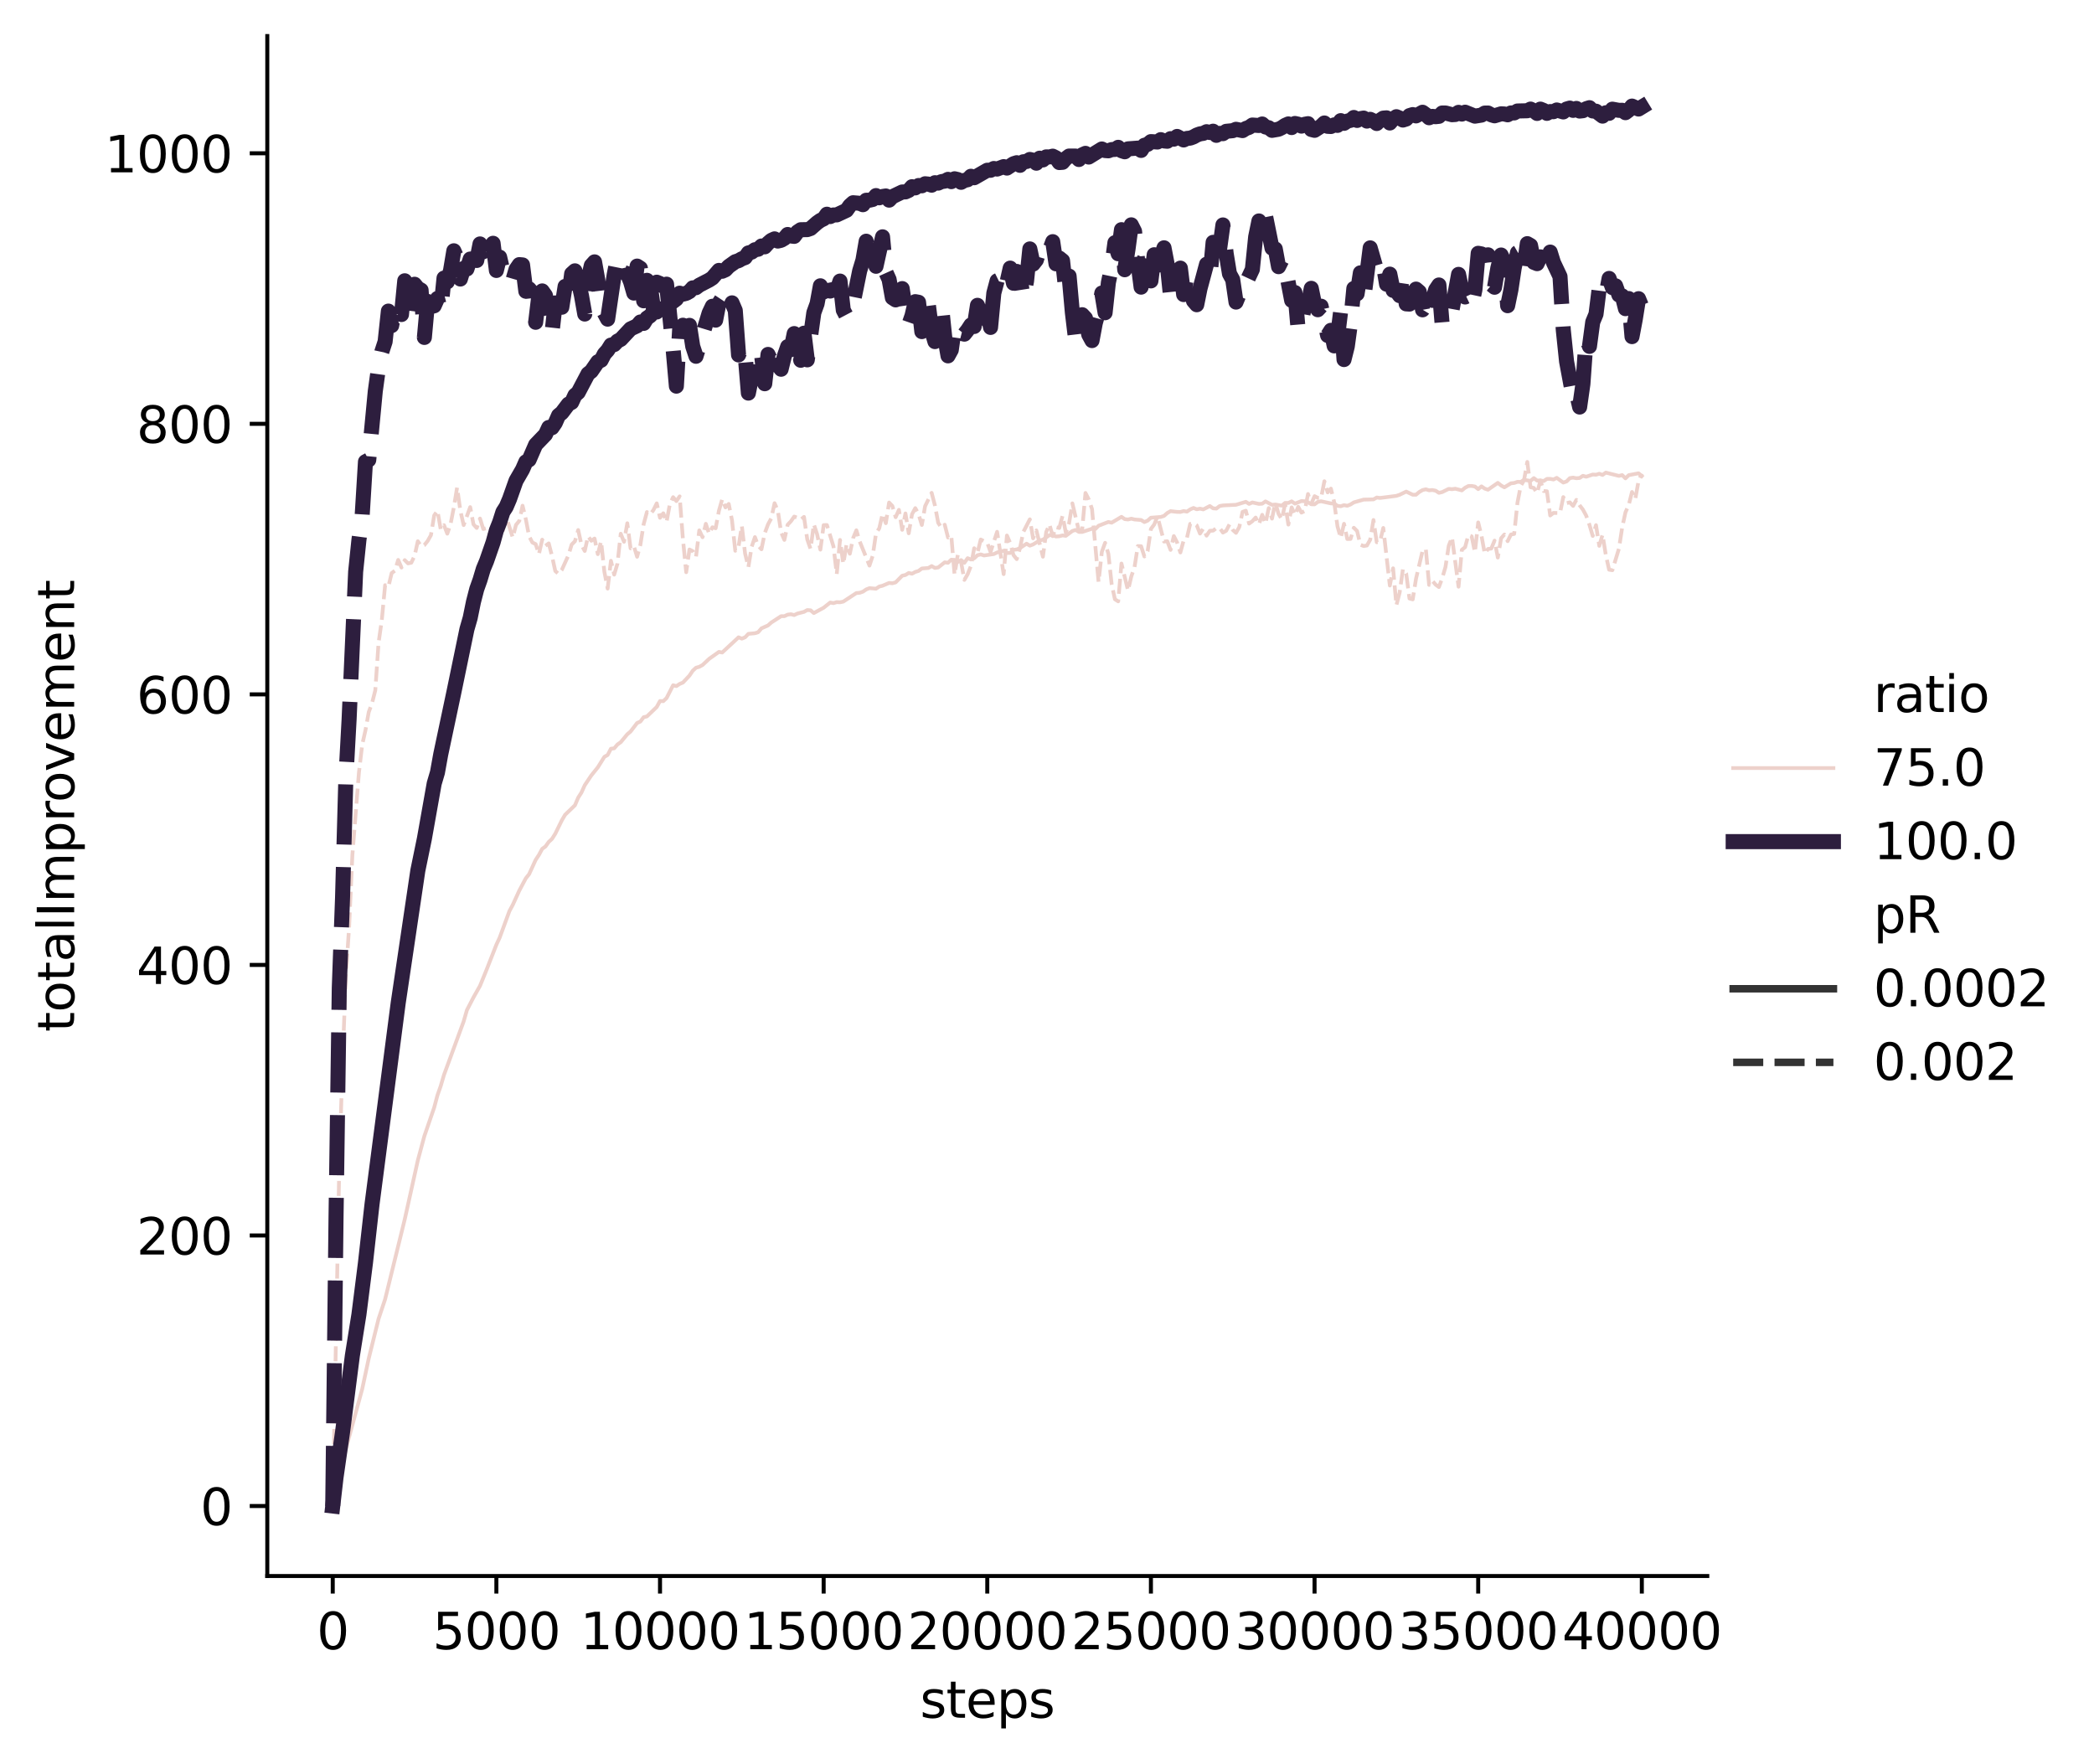 <?xml version="1.0" encoding="utf-8" standalone="no"?>
<!DOCTYPE svg PUBLIC "-//W3C//DTD SVG 1.1//EN"
  "http://www.w3.org/Graphics/SVG/1.1/DTD/svg11.dtd">
<svg xmlns:xlink="http://www.w3.org/1999/xlink" width="417.789pt" height="351.996pt" viewBox="0 0 417.789 351.996" xmlns="http://www.w3.org/2000/svg" version="1.1">
 <defs>
  <style type="text/css">*{stroke-linejoin: round; stroke-linecap: butt}</style>
 </defs>
 <g id="figure_1">
  <g id="patch_1">
   <path d="M 0 351.996 
L 417.789 351.996 
L 417.789 0 
L 0 0 
z
" style="fill: #ffffff"/>
  </g>
  <g id="axes_1">
   <g id="patch_2">
    <path d="M 53.328 314.44 
L 340.632 314.44 
L 340.632 7.2 
L 53.328 7.2 
z
" style="fill: #ffffff"/>
   </g>
   <g id="PolyCollection_1"/>
   <g id="PolyCollection_2"/>
   <g id="PolyCollection_3"/>
   <g id="PolyCollection_4"/>
   <g id="matplotlib.axis_1">
    <g id="xtick_1">
     <g id="line2d_1">
      <defs>
       <path id="mae1a0f3adf" d="M 0 0 
L 0 3.5 
" style="stroke: #000000; stroke-width: 0.8"/>
      </defs>
      <g>
       <use xlink:href="#mae1a0f3adf" x="66.387" y="314.44" style="stroke: #000000; stroke-width: 0.8"/>
      </g>
     </g>
     <g id="text_1">
      <!-- 0 -->
      <g transform="translate(63.206 329.038) scale(0.1 -0.1)">
       <defs>
        <path id="DejaVuSans-30" d="M 2034 4250 
Q 1547 4250 1301 3770 
Q 1056 3291 1056 2328 
Q 1056 1369 1301 889 
Q 1547 409 2034 409 
Q 2525 409 2770 889 
Q 3016 1369 3016 2328 
Q 3016 3291 2770 3770 
Q 2525 4250 2034 4250 
z
M 2034 4750 
Q 2819 4750 3233 4129 
Q 3647 3509 3647 2328 
Q 3647 1150 3233 529 
Q 2819 -91 2034 -91 
Q 1250 -91 836 529 
Q 422 1150 422 2328 
Q 422 3509 836 4129 
Q 1250 4750 2034 4750 
z
" transform="scale(0.016)"/>
       </defs>
       <use xlink:href="#DejaVuSans-30"/>
      </g>
     </g>
    </g>
    <g id="xtick_2">
     <g id="line2d_2">
      <g>
       <use xlink:href="#mae1a0f3adf" x="99.036" y="314.44" style="stroke: #000000; stroke-width: 0.8"/>
      </g>
     </g>
     <g id="text_2">
      <!-- 5000 -->
      <g transform="translate(86.311 329.038) scale(0.1 -0.1)">
       <defs>
        <path id="DejaVuSans-35" d="M 691 4666 
L 3169 4666 
L 3169 4134 
L 1269 4134 
L 1269 2991 
Q 1406 3038 1543 3061 
Q 1681 3084 1819 3084 
Q 2600 3084 3056 2656 
Q 3513 2228 3513 1497 
Q 3513 744 3044 326 
Q 2575 -91 1722 -91 
Q 1428 -91 1123 -41 
Q 819 9 494 109 
L 494 744 
Q 775 591 1075 516 
Q 1375 441 1709 441 
Q 2250 441 2565 725 
Q 2881 1009 2881 1497 
Q 2881 1984 2565 2268 
Q 2250 2553 1709 2553 
Q 1456 2553 1204 2497 
Q 953 2441 691 2322 
L 691 4666 
z
" transform="scale(0.016)"/>
       </defs>
       <use xlink:href="#DejaVuSans-35"/>
       <use xlink:href="#DejaVuSans-30" x="63.623"/>
       <use xlink:href="#DejaVuSans-30" x="127.246"/>
       <use xlink:href="#DejaVuSans-30" x="190.869"/>
      </g>
     </g>
    </g>
    <g id="xtick_3">
     <g id="line2d_3">
      <g>
       <use xlink:href="#mae1a0f3adf" x="131.684" y="314.44" style="stroke: #000000; stroke-width: 0.8"/>
      </g>
     </g>
     <g id="text_3">
      <!-- 10000 -->
      <g transform="translate(115.777 329.038) scale(0.1 -0.1)">
       <defs>
        <path id="DejaVuSans-31" d="M 794 531 
L 1825 531 
L 1825 4091 
L 703 3866 
L 703 4441 
L 1819 4666 
L 2450 4666 
L 2450 531 
L 3481 531 
L 3481 0 
L 794 0 
L 794 531 
z
" transform="scale(0.016)"/>
       </defs>
       <use xlink:href="#DejaVuSans-31"/>
       <use xlink:href="#DejaVuSans-30" x="63.623"/>
       <use xlink:href="#DejaVuSans-30" x="127.246"/>
       <use xlink:href="#DejaVuSans-30" x="190.869"/>
       <use xlink:href="#DejaVuSans-30" x="254.492"/>
      </g>
     </g>
    </g>
    <g id="xtick_4">
     <g id="line2d_4">
      <g>
       <use xlink:href="#mae1a0f3adf" x="164.332" y="314.44" style="stroke: #000000; stroke-width: 0.8"/>
      </g>
     </g>
     <g id="text_4">
      <!-- 15000 -->
      <g transform="translate(148.426 329.038) scale(0.1 -0.1)">
       <use xlink:href="#DejaVuSans-31"/>
       <use xlink:href="#DejaVuSans-35" x="63.623"/>
       <use xlink:href="#DejaVuSans-30" x="127.246"/>
       <use xlink:href="#DejaVuSans-30" x="190.869"/>
       <use xlink:href="#DejaVuSans-30" x="254.492"/>
      </g>
     </g>
    </g>
    <g id="xtick_5">
     <g id="line2d_5">
      <g>
       <use xlink:href="#mae1a0f3adf" x="196.98" y="314.44" style="stroke: #000000; stroke-width: 0.8"/>
      </g>
     </g>
     <g id="text_5">
      <!-- 20000 -->
      <g transform="translate(181.074 329.038) scale(0.1 -0.1)">
       <defs>
        <path id="DejaVuSans-32" d="M 1228 531 
L 3431 531 
L 3431 0 
L 469 0 
L 469 531 
Q 828 903 1448 1529 
Q 2069 2156 2228 2338 
Q 2531 2678 2651 2914 
Q 2772 3150 2772 3378 
Q 2772 3750 2511 3984 
Q 2250 4219 1831 4219 
Q 1534 4219 1204 4116 
Q 875 4013 500 3803 
L 500 4441 
Q 881 4594 1212 4672 
Q 1544 4750 1819 4750 
Q 2544 4750 2975 4387 
Q 3406 4025 3406 3419 
Q 3406 3131 3298 2873 
Q 3191 2616 2906 2266 
Q 2828 2175 2409 1742 
Q 1991 1309 1228 531 
z
" transform="scale(0.016)"/>
       </defs>
       <use xlink:href="#DejaVuSans-32"/>
       <use xlink:href="#DejaVuSans-30" x="63.623"/>
       <use xlink:href="#DejaVuSans-30" x="127.246"/>
       <use xlink:href="#DejaVuSans-30" x="190.869"/>
       <use xlink:href="#DejaVuSans-30" x="254.492"/>
      </g>
     </g>
    </g>
    <g id="xtick_6">
     <g id="line2d_6">
      <g>
       <use xlink:href="#mae1a0f3adf" x="229.628" y="314.44" style="stroke: #000000; stroke-width: 0.8"/>
      </g>
     </g>
     <g id="text_6">
      <!-- 25000 -->
      <g transform="translate(213.722 329.038) scale(0.1 -0.1)">
       <use xlink:href="#DejaVuSans-32"/>
       <use xlink:href="#DejaVuSans-35" x="63.623"/>
       <use xlink:href="#DejaVuSans-30" x="127.246"/>
       <use xlink:href="#DejaVuSans-30" x="190.869"/>
       <use xlink:href="#DejaVuSans-30" x="254.492"/>
      </g>
     </g>
    </g>
    <g id="xtick_7">
     <g id="line2d_7">
      <g>
       <use xlink:href="#mae1a0f3adf" x="262.276" y="314.44" style="stroke: #000000; stroke-width: 0.8"/>
      </g>
     </g>
     <g id="text_7">
      <!-- 30000 -->
      <g transform="translate(246.37 329.038) scale(0.1 -0.1)">
       <defs>
        <path id="DejaVuSans-33" d="M 2597 2516 
Q 3050 2419 3304 2112 
Q 3559 1806 3559 1356 
Q 3559 666 3084 287 
Q 2609 -91 1734 -91 
Q 1441 -91 1130 -33 
Q 819 25 488 141 
L 488 750 
Q 750 597 1062 519 
Q 1375 441 1716 441 
Q 2309 441 2620 675 
Q 2931 909 2931 1356 
Q 2931 1769 2642 2001 
Q 2353 2234 1838 2234 
L 1294 2234 
L 1294 2753 
L 1863 2753 
Q 2328 2753 2575 2939 
Q 2822 3125 2822 3475 
Q 2822 3834 2567 4026 
Q 2313 4219 1838 4219 
Q 1578 4219 1281 4162 
Q 984 4106 628 3988 
L 628 4550 
Q 988 4650 1302 4700 
Q 1616 4750 1894 4750 
Q 2613 4750 3031 4423 
Q 3450 4097 3450 3541 
Q 3450 3153 3228 2886 
Q 3006 2619 2597 2516 
z
" transform="scale(0.016)"/>
       </defs>
       <use xlink:href="#DejaVuSans-33"/>
       <use xlink:href="#DejaVuSans-30" x="63.623"/>
       <use xlink:href="#DejaVuSans-30" x="127.246"/>
       <use xlink:href="#DejaVuSans-30" x="190.869"/>
       <use xlink:href="#DejaVuSans-30" x="254.492"/>
      </g>
     </g>
    </g>
    <g id="xtick_8">
     <g id="line2d_8">
      <g>
       <use xlink:href="#mae1a0f3adf" x="294.925" y="314.44" style="stroke: #000000; stroke-width: 0.8"/>
      </g>
     </g>
     <g id="text_8">
      <!-- 35000 -->
      <g transform="translate(279.018 329.038) scale(0.1 -0.1)">
       <use xlink:href="#DejaVuSans-33"/>
       <use xlink:href="#DejaVuSans-35" x="63.623"/>
       <use xlink:href="#DejaVuSans-30" x="127.246"/>
       <use xlink:href="#DejaVuSans-30" x="190.869"/>
       <use xlink:href="#DejaVuSans-30" x="254.492"/>
      </g>
     </g>
    </g>
    <g id="xtick_9">
     <g id="line2d_9">
      <g>
       <use xlink:href="#mae1a0f3adf" x="327.573" y="314.44" style="stroke: #000000; stroke-width: 0.8"/>
      </g>
     </g>
     <g id="text_9">
      <!-- 40000 -->
      <g transform="translate(311.666 329.038) scale(0.1 -0.1)">
       <defs>
        <path id="DejaVuSans-34" d="M 2419 4116 
L 825 1625 
L 2419 1625 
L 2419 4116 
z
M 2253 4666 
L 3047 4666 
L 3047 1625 
L 3713 1625 
L 3713 1100 
L 3047 1100 
L 3047 0 
L 2419 0 
L 2419 1100 
L 313 1100 
L 313 1709 
L 2253 4666 
z
" transform="scale(0.016)"/>
       </defs>
       <use xlink:href="#DejaVuSans-34"/>
       <use xlink:href="#DejaVuSans-30" x="63.623"/>
       <use xlink:href="#DejaVuSans-30" x="127.246"/>
       <use xlink:href="#DejaVuSans-30" x="190.869"/>
       <use xlink:href="#DejaVuSans-30" x="254.492"/>
      </g>
     </g>
    </g>
    <g id="text_10">
     <!-- steps -->
     <g transform="translate(183.56 342.717) scale(0.1 -0.1)">
      <defs>
       <path id="DejaVuSans-73" d="M 2834 3397 
L 2834 2853 
Q 2591 2978 2328 3040 
Q 2066 3103 1784 3103 
Q 1356 3103 1142 2972 
Q 928 2841 928 2578 
Q 928 2378 1081 2264 
Q 1234 2150 1697 2047 
L 1894 2003 
Q 2506 1872 2764 1633 
Q 3022 1394 3022 966 
Q 3022 478 2636 193 
Q 2250 -91 1575 -91 
Q 1294 -91 989 -36 
Q 684 19 347 128 
L 347 722 
Q 666 556 975 473 
Q 1284 391 1588 391 
Q 1994 391 2212 530 
Q 2431 669 2431 922 
Q 2431 1156 2273 1281 
Q 2116 1406 1581 1522 
L 1381 1569 
Q 847 1681 609 1914 
Q 372 2147 372 2553 
Q 372 3047 722 3315 
Q 1072 3584 1716 3584 
Q 2034 3584 2315 3537 
Q 2597 3491 2834 3397 
z
" transform="scale(0.016)"/>
       <path id="DejaVuSans-74" d="M 1172 4494 
L 1172 3500 
L 2356 3500 
L 2356 3053 
L 1172 3053 
L 1172 1153 
Q 1172 725 1289 603 
Q 1406 481 1766 481 
L 2356 481 
L 2356 0 
L 1766 0 
Q 1100 0 847 248 
Q 594 497 594 1153 
L 594 3053 
L 172 3053 
L 172 3500 
L 594 3500 
L 594 4494 
L 1172 4494 
z
" transform="scale(0.016)"/>
       <path id="DejaVuSans-65" d="M 3597 1894 
L 3597 1613 
L 953 1613 
Q 991 1019 1311 708 
Q 1631 397 2203 397 
Q 2534 397 2845 478 
Q 3156 559 3463 722 
L 3463 178 
Q 3153 47 2828 -22 
Q 2503 -91 2169 -91 
Q 1331 -91 842 396 
Q 353 884 353 1716 
Q 353 2575 817 3079 
Q 1281 3584 2069 3584 
Q 2775 3584 3186 3129 
Q 3597 2675 3597 1894 
z
M 3022 2063 
Q 3016 2534 2758 2815 
Q 2500 3097 2075 3097 
Q 1594 3097 1305 2825 
Q 1016 2553 972 2059 
L 3022 2063 
z
" transform="scale(0.016)"/>
       <path id="DejaVuSans-70" d="M 1159 525 
L 1159 -1331 
L 581 -1331 
L 581 3500 
L 1159 3500 
L 1159 2969 
Q 1341 3281 1617 3432 
Q 1894 3584 2278 3584 
Q 2916 3584 3314 3078 
Q 3713 2572 3713 1747 
Q 3713 922 3314 415 
Q 2916 -91 2278 -91 
Q 1894 -91 1617 61 
Q 1341 213 1159 525 
z
M 3116 1747 
Q 3116 2381 2855 2742 
Q 2594 3103 2138 3103 
Q 1681 3103 1420 2742 
Q 1159 2381 1159 1747 
Q 1159 1113 1420 752 
Q 1681 391 2138 391 
Q 2594 391 2855 752 
Q 3116 1113 3116 1747 
z
" transform="scale(0.016)"/>
      </defs>
      <use xlink:href="#DejaVuSans-73"/>
      <use xlink:href="#DejaVuSans-74" x="52.1"/>
      <use xlink:href="#DejaVuSans-65" x="91.309"/>
      <use xlink:href="#DejaVuSans-70" x="152.832"/>
      <use xlink:href="#DejaVuSans-73" x="216.309"/>
     </g>
    </g>
   </g>
   <g id="matplotlib.axis_2">
    <g id="ytick_1">
     <g id="line2d_10">
      <defs>
       <path id="m45926d3952" d="M 0 0 
L -3.5 0 
" style="stroke: #000000; stroke-width: 0.8"/>
      </defs>
      <g>
       <use xlink:href="#m45926d3952" x="53.328" y="300.475" style="stroke: #000000; stroke-width: 0.8"/>
      </g>
     </g>
     <g id="text_11">
      <!-- 0 -->
      <g transform="translate(39.966 304.274) scale(0.1 -0.1)">
       <use xlink:href="#DejaVuSans-30"/>
      </g>
     </g>
    </g>
    <g id="ytick_2">
     <g id="line2d_11">
      <g>
       <use xlink:href="#m45926d3952" x="53.328" y="246.497" style="stroke: #000000; stroke-width: 0.8"/>
      </g>
     </g>
     <g id="text_12">
      <!-- 200 -->
      <g transform="translate(27.241 250.296) scale(0.1 -0.1)">
       <use xlink:href="#DejaVuSans-32"/>
       <use xlink:href="#DejaVuSans-30" x="63.623"/>
       <use xlink:href="#DejaVuSans-30" x="127.246"/>
      </g>
     </g>
    </g>
    <g id="ytick_3">
     <g id="line2d_12">
      <g>
       <use xlink:href="#m45926d3952" x="53.328" y="192.519" style="stroke: #000000; stroke-width: 0.8"/>
      </g>
     </g>
     <g id="text_13">
      <!-- 400 -->
      <g transform="translate(27.241 196.318) scale(0.1 -0.1)">
       <use xlink:href="#DejaVuSans-34"/>
       <use xlink:href="#DejaVuSans-30" x="63.623"/>
       <use xlink:href="#DejaVuSans-30" x="127.246"/>
      </g>
     </g>
    </g>
    <g id="ytick_4">
     <g id="line2d_13">
      <g>
       <use xlink:href="#m45926d3952" x="53.328" y="138.542" style="stroke: #000000; stroke-width: 0.8"/>
      </g>
     </g>
     <g id="text_14">
      <!-- 600 -->
      <g transform="translate(27.241 142.341) scale(0.1 -0.1)">
       <defs>
        <path id="DejaVuSans-36" d="M 2113 2584 
Q 1688 2584 1439 2293 
Q 1191 2003 1191 1497 
Q 1191 994 1439 701 
Q 1688 409 2113 409 
Q 2538 409 2786 701 
Q 3034 994 3034 1497 
Q 3034 2003 2786 2293 
Q 2538 2584 2113 2584 
z
M 3366 4563 
L 3366 3988 
Q 3128 4100 2886 4159 
Q 2644 4219 2406 4219 
Q 1781 4219 1451 3797 
Q 1122 3375 1075 2522 
Q 1259 2794 1537 2939 
Q 1816 3084 2150 3084 
Q 2853 3084 3261 2657 
Q 3669 2231 3669 1497 
Q 3669 778 3244 343 
Q 2819 -91 2113 -91 
Q 1303 -91 875 529 
Q 447 1150 447 2328 
Q 447 3434 972 4092 
Q 1497 4750 2381 4750 
Q 2619 4750 2861 4703 
Q 3103 4656 3366 4563 
z
" transform="scale(0.016)"/>
       </defs>
       <use xlink:href="#DejaVuSans-36"/>
       <use xlink:href="#DejaVuSans-30" x="63.623"/>
       <use xlink:href="#DejaVuSans-30" x="127.246"/>
      </g>
     </g>
    </g>
    <g id="ytick_5">
     <g id="line2d_14">
      <g>
       <use xlink:href="#m45926d3952" x="53.328" y="84.564" style="stroke: #000000; stroke-width: 0.8"/>
      </g>
     </g>
     <g id="text_15">
      <!-- 800 -->
      <g transform="translate(27.241 88.363) scale(0.1 -0.1)">
       <defs>
        <path id="DejaVuSans-38" d="M 2034 2216 
Q 1584 2216 1326 1975 
Q 1069 1734 1069 1313 
Q 1069 891 1326 650 
Q 1584 409 2034 409 
Q 2484 409 2743 651 
Q 3003 894 3003 1313 
Q 3003 1734 2745 1975 
Q 2488 2216 2034 2216 
z
M 1403 2484 
Q 997 2584 770 2862 
Q 544 3141 544 3541 
Q 544 4100 942 4425 
Q 1341 4750 2034 4750 
Q 2731 4750 3128 4425 
Q 3525 4100 3525 3541 
Q 3525 3141 3298 2862 
Q 3072 2584 2669 2484 
Q 3125 2378 3379 2068 
Q 3634 1759 3634 1313 
Q 3634 634 3220 271 
Q 2806 -91 2034 -91 
Q 1263 -91 848 271 
Q 434 634 434 1313 
Q 434 1759 690 2068 
Q 947 2378 1403 2484 
z
M 1172 3481 
Q 1172 3119 1398 2916 
Q 1625 2713 2034 2713 
Q 2441 2713 2670 2916 
Q 2900 3119 2900 3481 
Q 2900 3844 2670 4047 
Q 2441 4250 2034 4250 
Q 1625 4250 1398 4047 
Q 1172 3844 1172 3481 
z
" transform="scale(0.016)"/>
       </defs>
       <use xlink:href="#DejaVuSans-38"/>
       <use xlink:href="#DejaVuSans-30" x="63.623"/>
       <use xlink:href="#DejaVuSans-30" x="127.246"/>
      </g>
     </g>
    </g>
    <g id="ytick_6">
     <g id="line2d_15">
      <g>
       <use xlink:href="#m45926d3952" x="53.328" y="30.586" style="stroke: #000000; stroke-width: 0.8"/>
      </g>
     </g>
     <g id="text_16">
      <!-- 1000 -->
      <g transform="translate(20.878 34.386) scale(0.1 -0.1)">
       <use xlink:href="#DejaVuSans-31"/>
       <use xlink:href="#DejaVuSans-30" x="63.623"/>
       <use xlink:href="#DejaVuSans-30" x="127.246"/>
       <use xlink:href="#DejaVuSans-30" x="190.869"/>
      </g>
     </g>
    </g>
    <g id="text_17">
     <!-- totalImprovement -->
     <g transform="translate(14.798 205.886) rotate(-90) scale(0.1 -0.1)">
      <defs>
       <path id="DejaVuSans-6f" d="M 1959 3097 
Q 1497 3097 1228 2736 
Q 959 2375 959 1747 
Q 959 1119 1226 758 
Q 1494 397 1959 397 
Q 2419 397 2687 759 
Q 2956 1122 2956 1747 
Q 2956 2369 2687 2733 
Q 2419 3097 1959 3097 
z
M 1959 3584 
Q 2709 3584 3137 3096 
Q 3566 2609 3566 1747 
Q 3566 888 3137 398 
Q 2709 -91 1959 -91 
Q 1206 -91 779 398 
Q 353 888 353 1747 
Q 353 2609 779 3096 
Q 1206 3584 1959 3584 
z
" transform="scale(0.016)"/>
       <path id="DejaVuSans-61" d="M 2194 1759 
Q 1497 1759 1228 1600 
Q 959 1441 959 1056 
Q 959 750 1161 570 
Q 1363 391 1709 391 
Q 2188 391 2477 730 
Q 2766 1069 2766 1631 
L 2766 1759 
L 2194 1759 
z
M 3341 1997 
L 3341 0 
L 2766 0 
L 2766 531 
Q 2569 213 2275 61 
Q 1981 -91 1556 -91 
Q 1019 -91 701 211 
Q 384 513 384 1019 
Q 384 1609 779 1909 
Q 1175 2209 1959 2209 
L 2766 2209 
L 2766 2266 
Q 2766 2663 2505 2880 
Q 2244 3097 1772 3097 
Q 1472 3097 1187 3025 
Q 903 2953 641 2809 
L 641 3341 
Q 956 3463 1253 3523 
Q 1550 3584 1831 3584 
Q 2591 3584 2966 3190 
Q 3341 2797 3341 1997 
z
" transform="scale(0.016)"/>
       <path id="DejaVuSans-6c" d="M 603 4863 
L 1178 4863 
L 1178 0 
L 603 0 
L 603 4863 
z
" transform="scale(0.016)"/>
       <path id="DejaVuSans-49" d="M 628 4666 
L 1259 4666 
L 1259 0 
L 628 0 
L 628 4666 
z
" transform="scale(0.016)"/>
       <path id="DejaVuSans-6d" d="M 3328 2828 
Q 3544 3216 3844 3400 
Q 4144 3584 4550 3584 
Q 5097 3584 5394 3201 
Q 5691 2819 5691 2113 
L 5691 0 
L 5113 0 
L 5113 2094 
Q 5113 2597 4934 2840 
Q 4756 3084 4391 3084 
Q 3944 3084 3684 2787 
Q 3425 2491 3425 1978 
L 3425 0 
L 2847 0 
L 2847 2094 
Q 2847 2600 2669 2842 
Q 2491 3084 2119 3084 
Q 1678 3084 1418 2786 
Q 1159 2488 1159 1978 
L 1159 0 
L 581 0 
L 581 3500 
L 1159 3500 
L 1159 2956 
Q 1356 3278 1631 3431 
Q 1906 3584 2284 3584 
Q 2666 3584 2933 3390 
Q 3200 3197 3328 2828 
z
" transform="scale(0.016)"/>
       <path id="DejaVuSans-72" d="M 2631 2963 
Q 2534 3019 2420 3045 
Q 2306 3072 2169 3072 
Q 1681 3072 1420 2755 
Q 1159 2438 1159 1844 
L 1159 0 
L 581 0 
L 581 3500 
L 1159 3500 
L 1159 2956 
Q 1341 3275 1631 3429 
Q 1922 3584 2338 3584 
Q 2397 3584 2469 3576 
Q 2541 3569 2628 3553 
L 2631 2963 
z
" transform="scale(0.016)"/>
       <path id="DejaVuSans-76" d="M 191 3500 
L 800 3500 
L 1894 563 
L 2988 3500 
L 3597 3500 
L 2284 0 
L 1503 0 
L 191 3500 
z
" transform="scale(0.016)"/>
       <path id="DejaVuSans-6e" d="M 3513 2113 
L 3513 0 
L 2938 0 
L 2938 2094 
Q 2938 2591 2744 2837 
Q 2550 3084 2163 3084 
Q 1697 3084 1428 2787 
Q 1159 2491 1159 1978 
L 1159 0 
L 581 0 
L 581 3500 
L 1159 3500 
L 1159 2956 
Q 1366 3272 1645 3428 
Q 1925 3584 2291 3584 
Q 2894 3584 3203 3211 
Q 3513 2838 3513 2113 
z
" transform="scale(0.016)"/>
      </defs>
      <use xlink:href="#DejaVuSans-74"/>
      <use xlink:href="#DejaVuSans-6f" x="39.209"/>
      <use xlink:href="#DejaVuSans-74" x="100.391"/>
      <use xlink:href="#DejaVuSans-61" x="139.6"/>
      <use xlink:href="#DejaVuSans-6c" x="200.879"/>
      <use xlink:href="#DejaVuSans-49" x="228.662"/>
      <use xlink:href="#DejaVuSans-6d" x="258.154"/>
      <use xlink:href="#DejaVuSans-70" x="355.566"/>
      <use xlink:href="#DejaVuSans-72" x="419.043"/>
      <use xlink:href="#DejaVuSans-6f" x="457.906"/>
      <use xlink:href="#DejaVuSans-76" x="519.088"/>
      <use xlink:href="#DejaVuSans-65" x="578.268"/>
      <use xlink:href="#DejaVuSans-6d" x="639.791"/>
      <use xlink:href="#DejaVuSans-65" x="737.203"/>
      <use xlink:href="#DejaVuSans-6e" x="798.727"/>
      <use xlink:href="#DejaVuSans-74" x="862.105"/>
     </g>
    </g>
   </g>
   <g id="line2d_16">
    <path d="M 66.387 300.475 
L 67.04 297.128 
L 67.693 294.671 
L 68.999 289.108 
L 72.264 277.142 
L 73.57 271.035 
L 75.529 263.137 
L 76.835 259.224 
L 80.753 243.282 
L 83.364 231.515 
L 84.67 226.656 
L 86.629 220.967 
L 87.282 218.517 
L 87.935 216.662 
L 88.588 214.439 
L 92.506 203.793 
L 93.159 201.528 
L 94.465 198.997 
L 95.771 196.685 
L 97.077 193.484 
L 99.036 188.484 
L 99.689 187.08 
L 101.647 181.754 
L 102.3 180.546 
L 103.606 177.691 
L 104.912 175.232 
L 105.565 174.415 
L 106.871 171.561 
L 107.524 170.57 
L 108.177 169.357 
L 108.83 168.888 
L 109.483 167.972 
L 110.136 167.368 
L 110.789 166.334 
L 112.095 163.668 
L 112.748 162.559 
L 114.707 160.67 
L 115.36 159.138 
L 116.013 158.118 
L 116.666 156.668 
L 117.972 154.716 
L 119.277 153.094 
L 120.583 151 
L 121.236 150.636 
L 121.889 149.381 
L 122.542 149.302 
L 123.195 148.536 
L 123.848 148.077 
L 125.154 146.5 
L 125.807 145.952 
L 127.113 144.249 
L 127.766 143.961 
L 128.419 143.093 
L 129.072 142.939 
L 131.031 141.055 
L 131.684 139.866 
L 132.337 139.893 
L 132.99 139.274 
L 134.296 136.719 
L 134.949 136.889 
L 135.602 136.456 
L 136.254 136.182 
L 137.56 134.791 
L 138.213 133.824 
L 138.866 133.221 
L 139.519 133.037 
L 140.172 132.682 
L 141.478 131.452 
L 142.784 130.529 
L 143.437 130.063 
L 144.09 130.185 
L 147.355 127.155 
L 148.008 127.418 
L 148.661 127.149 
L 149.314 126.463 
L 150.62 126.34 
L 151.273 126.129 
L 151.926 125.362 
L 153.232 124.783 
L 153.884 124.204 
L 155.843 122.938 
L 156.496 122.939 
L 157.149 122.631 
L 157.802 122.548 
L 158.455 122.716 
L 159.108 122.408 
L 160.414 122.075 
L 161.067 121.714 
L 161.72 121.764 
L 162.373 122.313 
L 164.332 121.252 
L 165.638 120.215 
L 166.291 120.336 
L 166.944 120.133 
L 167.597 120.166 
L 168.25 120.029 
L 170.862 118.32 
L 171.514 118.271 
L 172.167 118.048 
L 172.82 117.601 
L 173.473 117.343 
L 174.779 117.453 
L 175.432 117.021 
L 176.085 116.862 
L 177.391 116.305 
L 178.044 116.37 
L 178.697 116.192 
L 180.003 114.864 
L 180.656 114.719 
L 181.309 114.312 
L 181.962 114.464 
L 182.615 114.108 
L 183.268 113.909 
L 183.921 113.421 
L 185.227 113.321 
L 185.88 112.939 
L 186.533 113.313 
L 187.186 113.218 
L 188.492 112.192 
L 189.145 112.289 
L 189.797 111.666 
L 190.45 111.715 
L 191.103 112.117 
L 191.756 111.749 
L 192.409 112.292 
L 193.062 111.364 
L 193.715 111.633 
L 194.368 111.396 
L 195.021 110.775 
L 195.674 110.612 
L 196.327 110.823 
L 198.286 110.541 
L 198.939 110.23 
L 200.245 109.872 
L 200.898 110.316 
L 201.551 110.329 
L 202.204 109.697 
L 202.857 109.624 
L 203.51 109.346 
L 204.816 108.473 
L 205.469 108.865 
L 206.122 108.621 
L 207.427 107.829 
L 208.08 107.677 
L 209.386 106.761 
L 210.039 106.794 
L 210.692 107.036 
L 211.345 106.989 
L 211.998 106.822 
L 212.651 106.909 
L 213.957 105.936 
L 214.61 105.729 
L 215.263 106.129 
L 215.916 106.137 
L 217.875 105.489 
L 218.528 105.547 
L 219.181 104.892 
L 221.14 104.139 
L 221.793 104.282 
L 223.752 103.118 
L 224.405 103.572 
L 225.057 103.648 
L 225.71 103.483 
L 226.363 103.644 
L 227.669 103.747 
L 228.322 104.157 
L 228.975 103.876 
L 229.628 103.293 
L 231.587 103.143 
L 232.24 102.937 
L 232.893 102.351 
L 233.546 101.982 
L 234.852 102.132 
L 235.505 102.146 
L 236.158 101.964 
L 236.811 102.077 
L 237.464 101.632 
L 238.117 101.343 
L 238.77 101.609 
L 239.423 101.482 
L 240.076 101.633 
L 241.382 100.96 
L 242.035 101.423 
L 242.688 101.467 
L 243.34 100.962 
L 243.993 100.843 
L 245.299 100.777 
L 246.605 100.713 
L 248.564 100.122 
L 249.217 100.537 
L 249.87 100.248 
L 251.176 100.536 
L 251.829 100.495 
L 252.482 100.038 
L 253.788 100.724 
L 254.441 100.663 
L 255.747 100.881 
L 256.4 100.341 
L 257.053 100.345 
L 257.706 100.023 
L 258.359 100.484 
L 259.665 99.965 
L 260.318 100.011 
L 260.97 100.214 
L 261.623 100.611 
L 262.276 100.627 
L 262.929 100.13 
L 263.582 100.01 
L 265.541 100.435 
L 266.194 100.475 
L 266.847 100.921 
L 267.5 101.001 
L 268.153 100.785 
L 268.806 100.91 
L 269.459 100.65 
L 270.112 100.234 
L 272.071 99.677 
L 274.03 99.635 
L 274.683 99.265 
L 275.336 99.349 
L 276.642 99.186 
L 278.6 98.931 
L 279.253 98.713 
L 280.559 98.083 
L 281.865 98.703 
L 282.518 98.703 
L 283.171 98.158 
L 283.824 97.776 
L 284.477 97.623 
L 285.13 97.824 
L 285.783 97.768 
L 286.436 97.9 
L 287.089 98.327 
L 287.742 98.177 
L 289.048 97.537 
L 289.701 97.601 
L 290.354 97.508 
L 291.66 97.843 
L 292.313 97.311 
L 292.966 96.966 
L 293.619 96.951 
L 294.272 97.068 
L 294.925 97.587 
L 295.578 97.037 
L 296.231 97.485 
L 296.883 97.703 
L 298.842 96.341 
L 299.495 96.862 
L 300.148 97.228 
L 301.454 96.43 
L 302.107 96.361 
L 302.76 96.134 
L 303.413 96.152 
L 304.066 95.739 
L 305.372 95.948 
L 306.025 95.392 
L 306.678 95.885 
L 307.331 95.857 
L 307.984 95.981 
L 308.637 95.547 
L 309.29 95.538 
L 309.943 95.664 
L 310.596 95.339 
L 311.902 96.28 
L 312.555 96.062 
L 313.208 95.395 
L 313.861 95.293 
L 314.513 95.413 
L 315.166 95.362 
L 315.819 94.933 
L 316.472 95.115 
L 317.778 94.676 
L 318.431 94.714 
L 319.084 94.522 
L 319.737 94.757 
L 320.39 94.292 
L 323.002 94.95 
L 323.655 94.789 
L 324.308 95.438 
L 324.961 94.801 
L 326.92 94.43 
L 327.573 94.978 
L 327.573 94.978 
" clip-path="url(#pfca2a7bff2)" style="fill: none; stroke: #edd1cb; stroke-width: 0.75; stroke-linecap: square"/>
   </g>
   <g id="line2d_17">
    <path d="M 66.387 300.475 
L 67.693 232.671 
L 68.346 211.887 
L 68.999 194.838 
L 69.652 184.945 
L 70.305 170.613 
L 71.611 154.15 
L 72.264 148.593 
L 72.917 145.694 
L 73.57 142.079 
L 74.223 140.309 
L 74.876 137.732 
L 75.529 128.276 
L 76.182 123.661 
L 76.835 116.748 
L 77.488 117.072 
L 78.141 114.344 
L 78.794 113.856 
L 79.447 111.712 
L 80.1 113.233 
L 80.753 111.753 
L 81.406 112.401 
L 82.059 112.272 
L 82.711 110.912 
L 83.364 107.982 
L 84.017 108.983 
L 84.67 108.747 
L 85.323 107.935 
L 85.976 106.782 
L 86.629 102.833 
L 87.282 101.897 
L 87.935 105.623 
L 88.588 104.783 
L 89.241 106.476 
L 89.894 104.573 
L 90.547 101.229 
L 91.2 97.265 
L 91.853 101.902 
L 92.506 104.764 
L 93.812 101.177 
L 94.465 104.616 
L 95.118 105.337 
L 95.771 103.457 
L 96.424 105.548 
L 97.077 105.369 
L 97.73 106.487 
L 98.383 108.04 
L 99.036 105.203 
L 99.689 107.134 
L 100.341 105.829 
L 100.994 103.091 
L 102.3 107.236 
L 102.953 104.717 
L 103.606 103.923 
L 104.259 100.892 
L 104.912 103.596 
L 105.565 107.002 
L 106.218 108.238 
L 106.871 108.555 
L 107.524 110.541 
L 108.177 107.673 
L 108.83 108.893 
L 109.483 108.413 
L 110.136 110.944 
L 110.789 113.929 
L 111.442 114.499 
L 112.095 113.688 
L 113.401 110.812 
L 114.054 108.651 
L 114.707 107.991 
L 115.36 105.746 
L 116.013 108.717 
L 116.666 109.926 
L 117.319 107.003 
L 117.972 107.891 
L 118.624 107.449 
L 119.277 110.563 
L 119.93 107.996 
L 120.583 114.087 
L 121.236 117.434 
L 121.889 111.887 
L 122.542 114.649 
L 123.195 112.441 
L 123.848 106.489 
L 124.501 108.093 
L 125.154 104.397 
L 125.807 109.401 
L 126.46 108.937 
L 127.113 111.082 
L 127.766 108.697 
L 128.419 104.582 
L 129.072 102.16 
L 129.725 102.639 
L 130.378 101.751 
L 131.031 100.427 
L 131.684 103.305 
L 132.337 102.407 
L 132.99 104.127 
L 133.643 100.593 
L 134.296 99.193 
L 134.949 99.976 
L 135.602 99.034 
L 136.254 107.546 
L 136.907 114.164 
L 137.56 109.629 
L 138.213 109.975 
L 138.866 111.085 
L 139.519 105.814 
L 140.172 107.183 
L 140.825 104.509 
L 141.478 106.473 
L 142.131 105.2 
L 142.784 105.398 
L 143.437 101.9 
L 144.09 99.611 
L 144.743 101.239 
L 145.396 100.543 
L 146.049 103.83 
L 146.702 109.888 
L 147.355 109.024 
L 148.008 104.93 
L 148.661 110.456 
L 149.314 113.143 
L 149.967 109.094 
L 150.62 107.162 
L 151.273 108.908 
L 151.926 109.589 
L 152.579 106.382 
L 153.232 104.628 
L 153.884 103.413 
L 154.537 100.395 
L 155.19 101.876 
L 155.843 106.209 
L 156.496 107.719 
L 157.149 104.69 
L 157.802 104.001 
L 158.455 103.066 
L 159.108 103.303 
L 159.761 103.672 
L 160.414 103.129 
L 161.067 107.637 
L 161.72 109.502 
L 162.373 104.605 
L 163.026 106.583 
L 163.679 109.663 
L 164.332 104.766 
L 164.985 104.754 
L 166.291 109.013 
L 166.944 114.539 
L 167.597 107.725 
L 168.25 112.489 
L 168.903 108.617 
L 169.556 110.473 
L 170.209 107.364 
L 170.862 105.8 
L 171.514 108.005 
L 172.82 111.208 
L 173.473 112.843 
L 174.126 110.871 
L 174.779 106.421 
L 175.432 105.393 
L 176.085 102.546 
L 176.738 104.386 
L 177.391 100.262 
L 178.044 100.952 
L 178.697 103.188 
L 179.35 101.721 
L 180.003 105.708 
L 180.656 102.439 
L 181.309 106.401 
L 181.962 102.599 
L 182.615 101.379 
L 183.268 102.591 
L 183.921 104.743 
L 184.574 100.982 
L 185.88 98.33 
L 186.533 100.835 
L 187.186 104.303 
L 187.839 105.322 
L 188.492 104.685 
L 189.145 107.245 
L 189.797 106.877 
L 190.45 114.618 
L 191.103 110.653 
L 191.756 112.177 
L 192.409 115.7 
L 193.062 114.571 
L 193.715 112.918 
L 194.368 109.378 
L 195.021 110.306 
L 195.674 107.643 
L 196.98 108.316 
L 197.633 110.122 
L 198.939 106.102 
L 200.245 114.546 
L 200.898 106.843 
L 201.551 108.347 
L 202.204 110.744 
L 202.857 111.558 
L 203.51 109.338 
L 204.163 106.148 
L 205.469 103.611 
L 206.122 107.402 
L 206.775 105.826 
L 208.08 111.072 
L 208.733 106.156 
L 209.386 104.641 
L 210.039 106.973 
L 210.692 105.188 
L 211.345 105.343 
L 211.998 102.916 
L 212.651 106.279 
L 213.304 104.362 
L 213.957 100.428 
L 215.263 105.945 
L 215.916 105.665 
L 216.569 98.353 
L 217.222 99.639 
L 217.875 101.565 
L 219.181 116.107 
L 219.834 110.101 
L 220.487 108.302 
L 221.14 110.49 
L 221.793 116.542 
L 222.446 119.564 
L 223.099 119.981 
L 223.752 112.433 
L 225.057 117.819 
L 225.71 115.025 
L 226.363 113.121 
L 227.016 108.949 
L 227.669 108.976 
L 228.322 111.024 
L 228.975 109.954 
L 229.628 105.526 
L 230.281 104.652 
L 230.934 103.053 
L 232.24 108.049 
L 232.893 107.979 
L 233.546 109.713 
L 234.199 106.953 
L 234.852 108.238 
L 235.505 110.228 
L 236.158 107.826 
L 236.811 107.32 
L 237.464 104.517 
L 238.117 104.353 
L 238.77 104.811 
L 239.423 106.46 
L 240.076 105.469 
L 240.729 106.873 
L 241.382 105.901 
L 242.035 105.867 
L 242.688 105.376 
L 243.34 105.334 
L 243.993 106.258 
L 244.646 105.896 
L 245.299 104.637 
L 245.952 105.724 
L 246.605 106.311 
L 247.258 105.156 
L 247.911 102.127 
L 248.564 101.896 
L 249.217 104.466 
L 249.87 103.981 
L 250.523 103.259 
L 251.176 104.6 
L 251.829 102.714 
L 252.482 104.451 
L 253.135 101.369 
L 253.788 103.477 
L 254.441 100.291 
L 255.094 102.526 
L 255.747 103.621 
L 256.4 100.552 
L 257.053 104.668 
L 257.706 101.232 
L 258.359 102.731 
L 259.012 101.119 
L 259.665 102.276 
L 260.318 101.952 
L 260.97 98.558 
L 261.623 100.517 
L 262.276 98.993 
L 262.929 99.325 
L 263.582 99.347 
L 264.235 96.012 
L 264.888 98.24 
L 265.541 97.485 
L 266.194 100.187 
L 266.847 104.997 
L 267.5 107.33 
L 268.153 104.504 
L 268.806 107.542 
L 269.459 107.52 
L 270.112 105.298 
L 270.765 105.951 
L 271.418 108.673 
L 272.071 108.944 
L 272.724 108.836 
L 273.377 107.682 
L 274.03 103.747 
L 274.683 108.189 
L 275.336 108.025 
L 275.989 105.336 
L 277.295 116.825 
L 277.948 113.386 
L 278.6 120.757 
L 279.253 118.227 
L 279.906 113.559 
L 280.559 114.44 
L 281.212 119.411 
L 281.865 119.588 
L 282.518 115.468 
L 283.824 109.898 
L 284.477 109.54 
L 285.13 116.695 
L 285.783 115.893 
L 286.436 116.646 
L 287.089 117.127 
L 287.742 115.364 
L 288.395 113.137 
L 289.048 108.879 
L 289.701 107.212 
L 291.007 117.054 
L 291.66 109.7 
L 292.313 109.171 
L 292.966 106.76 
L 293.619 107.004 
L 294.272 110.175 
L 294.925 104.231 
L 295.578 106.875 
L 296.231 110.456 
L 296.883 109.526 
L 297.536 109.441 
L 298.189 107.864 
L 298.842 111.245 
L 299.495 107.389 
L 300.148 106.644 
L 300.801 107.971 
L 301.454 106.645 
L 302.107 106.529 
L 302.76 100.29 
L 303.413 96.93 
L 304.066 95.835 
L 304.719 92.161 
L 305.372 97.213 
L 306.025 97.349 
L 306.678 98.363 
L 307.331 95.879 
L 307.984 97.963 
L 308.637 98.012 
L 309.29 102.848 
L 309.943 102.336 
L 311.249 102.365 
L 311.902 99.178 
L 312.555 100.394 
L 313.208 100.221 
L 313.861 100.937 
L 314.513 99.737 
L 315.166 100.824 
L 315.819 101.671 
L 316.472 102.877 
L 317.125 104.723 
L 317.778 106.932 
L 318.431 104.777 
L 319.084 108.905 
L 319.737 106.679 
L 320.39 110.733 
L 321.043 113.665 
L 321.696 113.764 
L 323.002 109.478 
L 323.655 105.226 
L 324.308 102.218 
L 324.961 100.753 
L 325.614 98.158 
L 326.267 99.584 
L 326.92 95.926 
L 327.573 94.514 
L 327.573 94.514 
" clip-path="url(#pfca2a7bff2)" style="fill: none; stroke-dasharray: 3,1.125; stroke-dashoffset: 0; stroke: #edd1cb; stroke-width: 0.75"/>
   </g>
   <g id="line2d_18">
    <path d="M 66.387 300.475 
L 67.04 294.795 
L 68.346 285.708 
L 70.305 270.453 
L 71.611 262.268 
L 72.917 251.939 
L 74.223 240.284 
L 79.447 200.116 
L 83.364 173.7 
L 84.67 167.344 
L 86.629 156.329 
L 87.282 154.113 
L 87.935 150.499 
L 90.547 138.164 
L 93.159 125.547 
L 93.812 123.277 
L 94.465 120.079 
L 95.118 117.542 
L 95.771 115.706 
L 96.424 113.529 
L 97.077 111.958 
L 98.383 108.202 
L 99.036 105.834 
L 99.689 104.189 
L 100.341 102.145 
L 100.994 101.132 
L 101.647 99.603 
L 102.953 95.919 
L 104.259 93.653 
L 104.912 92.157 
L 105.565 91.734 
L 106.871 88.727 
L 108.83 86.691 
L 109.483 85.283 
L 110.136 85.332 
L 110.789 84.383 
L 111.442 82.889 
L 112.095 82.359 
L 113.401 80.634 
L 114.054 80.288 
L 114.707 78.874 
L 115.36 78.302 
L 117.319 74.583 
L 117.972 74.076 
L 119.277 72.182 
L 119.93 71.878 
L 120.583 70.616 
L 121.236 69.894 
L 121.889 68.848 
L 122.542 68.752 
L 123.195 68.06 
L 123.848 67.713 
L 125.807 65.615 
L 127.113 65.006 
L 127.766 64.239 
L 128.419 64.523 
L 129.072 63.459 
L 129.725 63.016 
L 130.378 62.213 
L 131.031 62.247 
L 131.684 61.693 
L 132.337 61.538 
L 132.99 61.192 
L 133.643 60.193 
L 134.296 60.162 
L 134.949 59.66 
L 135.602 58.495 
L 136.254 58.695 
L 136.907 58.527 
L 137.56 58.166 
L 138.213 57.432 
L 138.866 57.399 
L 139.519 56.899 
L 141.478 55.888 
L 142.131 55.466 
L 143.437 53.948 
L 144.09 54.12 
L 144.743 53.828 
L 145.396 53.148 
L 146.702 52.215 
L 147.355 52.008 
L 148.008 51.631 
L 148.661 51.393 
L 149.314 50.459 
L 149.967 50.302 
L 150.62 49.826 
L 151.273 49.728 
L 151.926 49.081 
L 152.579 49.248 
L 153.232 48.518 
L 153.884 47.957 
L 154.537 47.657 
L 155.19 48.096 
L 155.843 47.941 
L 156.496 47.558 
L 157.149 46.782 
L 157.802 47.081 
L 158.455 47.16 
L 159.108 46.271 
L 159.761 45.833 
L 161.067 45.812 
L 161.72 45.589 
L 163.026 44.442 
L 163.679 43.978 
L 164.332 43.666 
L 164.985 42.738 
L 165.638 43.207 
L 166.291 42.888 
L 166.944 42.876 
L 168.903 41.963 
L 169.556 41.032 
L 170.209 40.449 
L 171.514 40.56 
L 172.167 40.841 
L 172.82 39.954 
L 173.473 39.944 
L 174.126 39.792 
L 174.779 39.02 
L 175.432 39.467 
L 176.085 39.201 
L 176.738 39.1 
L 177.391 39.93 
L 178.044 39.242 
L 180.003 38.304 
L 180.656 38.287 
L 181.309 37.991 
L 181.962 37.248 
L 182.615 37.489 
L 183.268 37.013 
L 183.921 37.07 
L 184.574 36.664 
L 185.227 36.731 
L 185.88 36.945 
L 186.533 36.455 
L 187.186 36.535 
L 187.839 36.234 
L 188.492 36.139 
L 189.145 35.783 
L 189.797 36.242 
L 190.45 35.67 
L 191.103 35.824 
L 191.756 36.374 
L 192.409 35.995 
L 193.062 35.858 
L 193.715 35.167 
L 194.368 35.461 
L 196.98 33.962 
L 197.633 33.972 
L 198.286 33.615 
L 198.939 33.728 
L 200.245 33.241 
L 200.898 33.535 
L 202.204 32.669 
L 202.857 32.464 
L 203.51 32.986 
L 204.163 32.274 
L 204.816 32.22 
L 205.469 31.815 
L 206.122 31.962 
L 206.775 32.56 
L 207.427 31.56 
L 208.08 31.909 
L 208.733 31.299 
L 209.386 31.317 
L 210.039 31.155 
L 210.692 31.49 
L 211.345 32.431 
L 211.998 32.384 
L 212.651 31.624 
L 213.304 31.131 
L 214.61 31.14 
L 215.263 31.825 
L 215.916 30.889 
L 216.569 30.594 
L 217.222 31.334 
L 219.834 29.724 
L 220.487 30.041 
L 221.14 30.088 
L 221.793 29.845 
L 222.446 29.816 
L 223.099 29.392 
L 223.752 30.068 
L 224.405 30.281 
L 225.057 29.696 
L 227.016 29.551 
L 227.669 30.013 
L 228.322 28.984 
L 228.975 28.801 
L 229.628 28.252 
L 230.934 28.335 
L 231.587 27.862 
L 232.24 28.122 
L 232.893 28.183 
L 233.546 27.664 
L 234.199 27.766 
L 234.852 27.219 
L 236.158 27.925 
L 236.811 27.616 
L 237.464 27.557 
L 238.117 27.315 
L 238.77 26.945 
L 239.423 26.708 
L 240.076 26.608 
L 240.729 26.275 
L 241.382 26.439 
L 242.035 26.174 
L 242.688 27.004 
L 243.34 26.615 
L 243.993 26.67 
L 244.646 26.198 
L 245.952 26.071 
L 246.605 25.796 
L 247.911 26.058 
L 248.564 25.634 
L 249.217 25.413 
L 249.87 24.946 
L 251.176 25.042 
L 251.829 24.74 
L 252.482 25.331 
L 253.135 25.483 
L 253.788 26.008 
L 255.094 25.784 
L 255.747 25.464 
L 256.4 25.016 
L 257.053 24.724 
L 257.706 25.452 
L 258.359 24.635 
L 259.012 24.777 
L 259.665 25.164 
L 260.318 24.796 
L 260.97 24.674 
L 261.623 25.834 
L 262.276 26.002 
L 263.582 25.162 
L 264.235 24.537 
L 264.888 25.204 
L 265.541 25.239 
L 266.194 24.913 
L 266.847 25.018 
L 267.5 24.069 
L 268.153 24.608 
L 268.806 24.162 
L 269.459 24.01 
L 270.112 23.44 
L 270.765 24.029 
L 271.418 23.67 
L 272.071 23.557 
L 272.724 24.16 
L 273.377 23.809 
L 274.03 24.12 
L 274.683 24.644 
L 275.336 23.999 
L 275.989 23.565 
L 276.642 23.513 
L 277.295 24.54 
L 277.948 23.748 
L 278.6 23.284 
L 279.253 23.555 
L 279.906 23.953 
L 280.559 23.747 
L 281.212 23.064 
L 281.865 22.861 
L 282.518 23.125 
L 283.824 22.395 
L 284.477 22.865 
L 285.13 23.493 
L 285.783 23.222 
L 286.436 23.283 
L 287.089 23.212 
L 287.742 22.545 
L 288.395 22.541 
L 289.701 22.887 
L 290.354 22.845 
L 291.007 22.414 
L 291.66 22.762 
L 292.313 22.386 
L 294.272 23.175 
L 295.578 22.965 
L 296.231 22.561 
L 296.883 22.549 
L 297.536 22.912 
L 298.189 23.107 
L 299.495 22.711 
L 300.148 22.74 
L 300.801 22.906 
L 301.454 22.537 
L 302.107 22.532 
L 302.76 22.144 
L 304.719 22.1 
L 305.372 21.764 
L 306.025 22.112 
L 306.678 22.633 
L 307.331 21.77 
L 307.984 22.034 
L 308.637 22.617 
L 309.29 22.258 
L 309.943 22.284 
L 310.596 21.94 
L 311.902 22.334 
L 312.555 21.752 
L 313.208 21.565 
L 313.861 22.02 
L 314.513 21.631 
L 315.166 22.161 
L 315.819 22.087 
L 316.472 21.69 
L 317.125 21.485 
L 317.778 22.142 
L 318.431 22.184 
L 319.737 23.169 
L 320.39 22.498 
L 321.043 22.614 
L 321.696 21.78 
L 323.002 22.019 
L 323.655 22.002 
L 324.308 22.48 
L 324.961 21.986 
L 325.614 21.165 
L 326.92 21.754 
L 327.573 21.354 
L 327.573 21.354 
" clip-path="url(#pfca2a7bff2)" style="fill: none; stroke: #2d1e3e; stroke-width: 3; stroke-linecap: square"/>
   </g>
   <g id="line2d_19">
    <path d="M 66.387 300.475 
L 67.04 243.082 
L 67.693 197.093 
L 68.346 179.063 
L 68.999 155.471 
L 69.652 143.519 
L 70.958 114.063 
L 71.611 107.745 
L 72.264 102.788 
L 72.917 92.122 
L 73.57 91.771 
L 74.876 78.039 
L 75.529 73.288 
L 76.182 70.171 
L 76.835 68.167 
L 77.488 62.067 
L 78.141 64.965 
L 78.794 61.518 
L 79.447 61.464 
L 80.1 62.751 
L 80.753 56.018 
L 81.406 63.672 
L 82.059 58.327 
L 82.711 56.712 
L 83.364 57.511 
L 84.017 57.885 
L 84.67 67.325 
L 85.323 60.137 
L 85.976 61.184 
L 86.629 61.013 
L 87.282 59.545 
L 87.935 62.059 
L 88.588 55.484 
L 89.241 56.244 
L 89.894 53.938 
L 90.547 50.034 
L 91.2 51.5 
L 91.853 55.671 
L 92.506 53.552 
L 93.159 53.668 
L 93.812 51.681 
L 94.465 51.632 
L 95.118 51.968 
L 95.771 48.666 
L 96.424 50.224 
L 97.077 49.237 
L 97.73 51.589 
L 98.383 48.539 
L 99.036 53.961 
L 99.689 51.305 
L 100.341 54.114 
L 100.994 55.758 
L 101.647 55.802 
L 102.3 55.99 
L 102.953 53.749 
L 103.606 52.796 
L 104.259 52.853 
L 104.912 58.107 
L 105.565 57.624 
L 106.218 58.381 
L 106.871 64.301 
L 107.524 58.835 
L 108.177 58.042 
L 108.83 58.957 
L 109.483 61.911 
L 110.136 66.358 
L 110.789 60.439 
L 111.442 61.137 
L 112.095 61.299 
L 112.748 57.144 
L 113.401 59.732 
L 114.054 54.626 
L 114.707 54.034 
L 115.36 56.052 
L 116.013 58.971 
L 116.666 62.657 
L 117.319 55.791 
L 117.972 52.977 
L 118.624 52.247 
L 119.277 55.885 
L 119.93 61.258 
L 121.236 63.675 
L 122.542 54.796 
L 123.195 51.526 
L 123.848 51.513 
L 124.501 54.391 
L 125.154 54.608 
L 125.807 56.203 
L 126.46 58.472 
L 127.113 53.088 
L 127.766 53.513 
L 128.419 60.014 
L 129.072 55.926 
L 129.725 56.891 
L 130.378 61.584 
L 131.031 56.302 
L 131.684 56.567 
L 132.337 57.116 
L 132.99 56.695 
L 134.296 69.653 
L 134.949 77.043 
L 135.602 65.669 
L 136.254 64.886 
L 136.907 65.284 
L 137.56 64.914 
L 138.213 69.11 
L 138.866 71.084 
L 141.478 62.48 
L 142.131 61.105 
L 142.784 63.873 
L 143.437 60.49 
L 144.09 59.502 
L 144.743 62.012 
L 145.396 62.145 
L 146.049 60.425 
L 146.702 61.952 
L 147.355 70.813 
L 148.008 69.165 
L 148.661 70.718 
L 149.314 78.432 
L 149.967 75.214 
L 150.62 70.579 
L 151.273 70.063 
L 151.926 70.572 
L 152.579 76.561 
L 153.232 70.712 
L 153.884 72.068 
L 154.537 75.022 
L 155.19 72.812 
L 155.843 73.669 
L 156.496 71.033 
L 157.149 69.155 
L 157.802 69.759 
L 158.455 66.555 
L 159.108 67.72 
L 159.761 71.879 
L 160.414 66.479 
L 161.067 71.796 
L 162.373 62.387 
L 163.026 60.583 
L 163.679 57.02 
L 164.332 58.243 
L 164.985 54.736 
L 165.638 58.07 
L 166.291 57.832 
L 166.944 57.987 
L 167.597 56.079 
L 168.25 61.875 
L 168.903 63.114 
L 169.556 61.266 
L 170.209 60.48 
L 171.514 54.06 
L 172.167 51.909 
L 172.82 48.123 
L 173.473 50.648 
L 174.126 49.128 
L 174.779 53.128 
L 176.085 47.249 
L 176.738 54.307 
L 177.391 55.76 
L 178.044 59.403 
L 178.697 59.833 
L 179.35 58.414 
L 180.003 57.577 
L 180.656 61.9 
L 181.309 64.869 
L 181.962 62.996 
L 182.615 60.184 
L 183.268 60.308 
L 183.921 66.162 
L 184.574 62.647 
L 185.227 60.874 
L 185.88 65.926 
L 186.533 68.154 
L 187.186 64.093 
L 187.839 61.012 
L 188.492 67.289 
L 189.145 71 
L 189.797 69.819 
L 190.45 65.21 
L 191.103 65.031 
L 191.756 66.503 
L 192.409 66.669 
L 193.062 65.845 
L 193.715 64.84 
L 194.368 65.14 
L 195.021 60.915 
L 195.674 62.625 
L 196.327 65.375 
L 196.98 62.259 
L 197.633 65.325 
L 198.286 58.479 
L 198.939 56.028 
L 199.592 55.706 
L 200.245 54.307 
L 200.898 56.379 
L 201.551 53.492 
L 202.204 56.508 
L 202.857 54.15 
L 203.51 55.353 
L 204.163 59.498 
L 204.816 56.064 
L 205.469 49.662 
L 206.122 52.695 
L 206.775 51.861 
L 207.427 49.668 
L 208.08 49.615 
L 208.733 50.182 
L 209.386 50.009 
L 210.039 48.214 
L 210.692 52.638 
L 211.345 51.482 
L 211.998 52.002 
L 212.651 57.964 
L 213.304 55.084 
L 213.957 62.366 
L 214.61 67.814 
L 215.263 64.824 
L 215.916 62.789 
L 216.569 63.483 
L 217.222 66.751 
L 217.875 67.952 
L 218.528 64.467 
L 219.181 62.116 
L 219.834 58.467 
L 220.487 62.396 
L 221.14 56.385 
L 221.793 53.293 
L 222.446 48.414 
L 223.099 50.626 
L 223.752 45.821 
L 224.405 53.818 
L 225.057 49.717 
L 225.71 44.858 
L 226.363 46.151 
L 227.016 52.295 
L 227.669 57.291 
L 228.322 51.651 
L 228.975 50.041 
L 229.628 56.044 
L 230.281 50.823 
L 230.934 55.645 
L 231.587 51.361 
L 232.24 49.439 
L 232.893 52.846 
L 233.546 59.141 
L 234.199 57.711 
L 234.852 58.512 
L 235.505 53.493 
L 236.158 58.773 
L 236.811 55.048 
L 237.464 56.727 
L 238.117 60.034 
L 238.77 60.799 
L 239.423 57.567 
L 240.729 52.712 
L 241.382 55.585 
L 242.035 48.347 
L 243.34 49.63 
L 243.993 44.879 
L 244.646 50.617 
L 245.299 54.609 
L 245.952 55.803 
L 246.605 60.272 
L 247.258 58.686 
L 247.911 58.764 
L 248.564 56.528 
L 249.87 53.747 
L 250.523 47.261 
L 251.176 44.081 
L 251.829 45.717 
L 252.482 43.049 
L 253.788 49.504 
L 254.441 49.668 
L 255.094 53.206 
L 255.747 51.9 
L 256.4 53.114 
L 257.706 59.933 
L 258.359 58.361 
L 259.012 65.89 
L 259.665 64.332 
L 260.318 60.769 
L 260.97 60.74 
L 261.623 57.524 
L 262.276 60.726 
L 262.929 61.797 
L 263.582 61.09 
L 264.888 66.933 
L 265.541 65.903 
L 266.194 69.009 
L 266.847 67.298 
L 267.5 61.984 
L 268.153 71.739 
L 268.806 69.127 
L 269.459 64.373 
L 270.112 57.555 
L 270.765 58.621 
L 271.418 54.435 
L 272.071 59.769 
L 273.377 49.451 
L 274.683 53.98 
L 275.989 52.781 
L 276.642 56.704 
L 277.295 54.692 
L 277.948 57.937 
L 278.6 58.094 
L 279.253 58.99 
L 279.906 54.573 
L 280.559 60.629 
L 281.212 60.671 
L 281.865 59.644 
L 282.518 57.679 
L 283.171 58.234 
L 283.824 61.815 
L 284.477 60.756 
L 285.13 58.225 
L 285.783 59.931 
L 286.436 57.823 
L 287.089 56.856 
L 287.742 64.783 
L 288.395 64.691 
L 289.048 63.826 
L 289.701 61.873 
L 291.007 54.74 
L 291.66 57.847 
L 292.313 59.251 
L 292.966 58.942 
L 293.619 60.852 
L 294.272 57.825 
L 294.925 50.537 
L 295.578 50.663 
L 296.231 50.971 
L 296.883 50.839 
L 297.536 56.78 
L 298.189 57.311 
L 298.842 53.472 
L 299.495 50.878 
L 300.148 52.226 
L 300.801 60.992 
L 301.454 57.829 
L 302.107 53.469 
L 302.76 50.403 
L 303.413 50.023 
L 304.066 53.429 
L 304.719 48.61 
L 305.372 48.985 
L 306.025 52.341 
L 306.678 52.605 
L 307.331 51.247 
L 307.984 51.606 
L 308.637 53.928 
L 309.29 50.292 
L 309.943 52.399 
L 311.249 55.168 
L 311.902 65.836 
L 312.555 72.108 
L 313.861 79.134 
L 314.513 78.378 
L 315.166 81.212 
L 315.819 76.597 
L 316.472 67.445 
L 317.125 69.11 
L 317.778 64.25 
L 318.431 62.677 
L 319.084 57.455 
L 319.737 57.809 
L 320.39 59.015 
L 321.043 55.548 
L 321.696 57.381 
L 322.349 57.027 
L 323.002 58.856 
L 323.655 59.031 
L 324.308 61.584 
L 324.961 59.563 
L 325.614 67.161 
L 326.267 63.692 
L 326.92 59.591 
L 327.573 61.211 
L 327.573 61.211 
" clip-path="url(#pfca2a7bff2)" style="fill: none; stroke-dasharray: 12,4.5; stroke-dashoffset: 0; stroke: #2d1e3e; stroke-width: 3"/>
   </g>
   <g id="line2d_20"/>
   <g id="line2d_21"/>
   <g id="line2d_22"/>
   <g id="line2d_23"/>
   <g id="line2d_24"/>
   <g id="line2d_25"/>
   <g id="patch_3">
    <path d="M 53.328 314.44 
L 53.328 7.2 
" style="fill: none; stroke: #000000; stroke-width: 0.8; stroke-linejoin: miter; stroke-linecap: square"/>
   </g>
   <g id="patch_4">
    <path d="M 53.328 314.44 
L 340.632 314.44 
" style="fill: none; stroke: #000000; stroke-width: 0.8; stroke-linejoin: miter; stroke-linecap: square"/>
   </g>
  </g>
  <g id="legend_1">
   <g id="line2d_26">
    <path d="M 345.798 138.562 
L 355.798 138.562 
L 365.798 138.562 
" style="fill: none"/>
   </g>
   <g id="text_18">
    <!-- ratio -->
    <g transform="translate(373.798 142.062) scale(0.1 -0.1)">
     <defs>
      <path id="DejaVuSans-69" d="M 603 3500 
L 1178 3500 
L 1178 0 
L 603 0 
L 603 3500 
z
M 603 4863 
L 1178 4863 
L 1178 4134 
L 603 4134 
L 603 4863 
z
" transform="scale(0.016)"/>
     </defs>
     <use xlink:href="#DejaVuSans-72"/>
     <use xlink:href="#DejaVuSans-61" x="41.113"/>
     <use xlink:href="#DejaVuSans-74" x="102.393"/>
     <use xlink:href="#DejaVuSans-69" x="141.602"/>
     <use xlink:href="#DejaVuSans-6f" x="169.385"/>
    </g>
   </g>
   <g id="line2d_27">
    <path d="M 345.798 153.24 
L 355.798 153.24 
L 365.798 153.24 
" style="fill: none; stroke: #edd1cb; stroke-width: 0.75; stroke-linecap: square"/>
   </g>
   <g id="text_19">
    <!-- 75.0 -->
    <g transform="translate(373.798 156.74) scale(0.1 -0.1)">
     <defs>
      <path id="DejaVuSans-37" d="M 525 4666 
L 3525 4666 
L 3525 4397 
L 1831 0 
L 1172 0 
L 2766 4134 
L 525 4134 
L 525 4666 
z
" transform="scale(0.016)"/>
      <path id="DejaVuSans-2e" d="M 684 794 
L 1344 794 
L 1344 0 
L 684 0 
L 684 794 
z
" transform="scale(0.016)"/>
     </defs>
     <use xlink:href="#DejaVuSans-37"/>
     <use xlink:href="#DejaVuSans-35" x="63.623"/>
     <use xlink:href="#DejaVuSans-2e" x="127.246"/>
     <use xlink:href="#DejaVuSans-30" x="159.033"/>
    </g>
   </g>
   <g id="line2d_28">
    <path d="M 345.798 167.918 
L 355.798 167.918 
L 365.798 167.918 
" style="fill: none; stroke: #2d1e3e; stroke-width: 3; stroke-linecap: square"/>
   </g>
   <g id="text_20">
    <!-- 100.0 -->
    <g transform="translate(373.798 171.418) scale(0.1 -0.1)">
     <use xlink:href="#DejaVuSans-31"/>
     <use xlink:href="#DejaVuSans-30" x="63.623"/>
     <use xlink:href="#DejaVuSans-30" x="127.246"/>
     <use xlink:href="#DejaVuSans-2e" x="190.869"/>
     <use xlink:href="#DejaVuSans-30" x="222.656"/>
    </g>
   </g>
   <g id="line2d_29">
    <path d="M 345.798 182.597 
L 355.798 182.597 
L 365.798 182.597 
" style="fill: none"/>
   </g>
   <g id="text_21">
    <!-- pR -->
    <g transform="translate(373.798 186.097) scale(0.1 -0.1)">
     <defs>
      <path id="DejaVuSans-52" d="M 2841 2188 
Q 3044 2119 3236 1894 
Q 3428 1669 3622 1275 
L 4263 0 
L 3584 0 
L 2988 1197 
Q 2756 1666 2539 1819 
Q 2322 1972 1947 1972 
L 1259 1972 
L 1259 0 
L 628 0 
L 628 4666 
L 2053 4666 
Q 2853 4666 3247 4331 
Q 3641 3997 3641 3322 
Q 3641 2881 3436 2590 
Q 3231 2300 2841 2188 
z
M 1259 4147 
L 1259 2491 
L 2053 2491 
Q 2509 2491 2742 2702 
Q 2975 2913 2975 3322 
Q 2975 3731 2742 3939 
Q 2509 4147 2053 4147 
L 1259 4147 
z
" transform="scale(0.016)"/>
     </defs>
     <use xlink:href="#DejaVuSans-70"/>
     <use xlink:href="#DejaVuSans-52" x="63.477"/>
    </g>
   </g>
   <g id="line2d_30">
    <path d="M 345.798 197.275 
L 355.798 197.275 
L 365.798 197.275 
" style="fill: none; stroke: #333333; stroke-width: 1.5; stroke-linecap: square"/>
   </g>
   <g id="text_22">
    <!-- 0.0002 -->
    <g transform="translate(373.798 200.775) scale(0.1 -0.1)">
     <use xlink:href="#DejaVuSans-30"/>
     <use xlink:href="#DejaVuSans-2e" x="63.623"/>
     <use xlink:href="#DejaVuSans-30" x="95.41"/>
     <use xlink:href="#DejaVuSans-30" x="159.033"/>
     <use xlink:href="#DejaVuSans-30" x="222.656"/>
     <use xlink:href="#DejaVuSans-32" x="286.279"/>
    </g>
   </g>
   <g id="line2d_31">
    <path d="M 345.798 211.953 
L 355.798 211.953 
L 365.798 211.953 
" style="fill: none; stroke-dasharray: 6,2.25; stroke-dashoffset: 0; stroke: #333333; stroke-width: 1.5"/>
   </g>
   <g id="text_23">
    <!-- 0.002 -->
    <g transform="translate(373.798 215.453) scale(0.1 -0.1)">
     <use xlink:href="#DejaVuSans-30"/>
     <use xlink:href="#DejaVuSans-2e" x="63.623"/>
     <use xlink:href="#DejaVuSans-30" x="95.41"/>
     <use xlink:href="#DejaVuSans-30" x="159.033"/>
     <use xlink:href="#DejaVuSans-32" x="222.656"/>
    </g>
   </g>
  </g>
 </g>
 <defs>
  <clipPath id="pfca2a7bff2">
   <rect x="53.328" y="7.2" width="287.304" height="307.24"/>
  </clipPath>
 </defs>
</svg>
